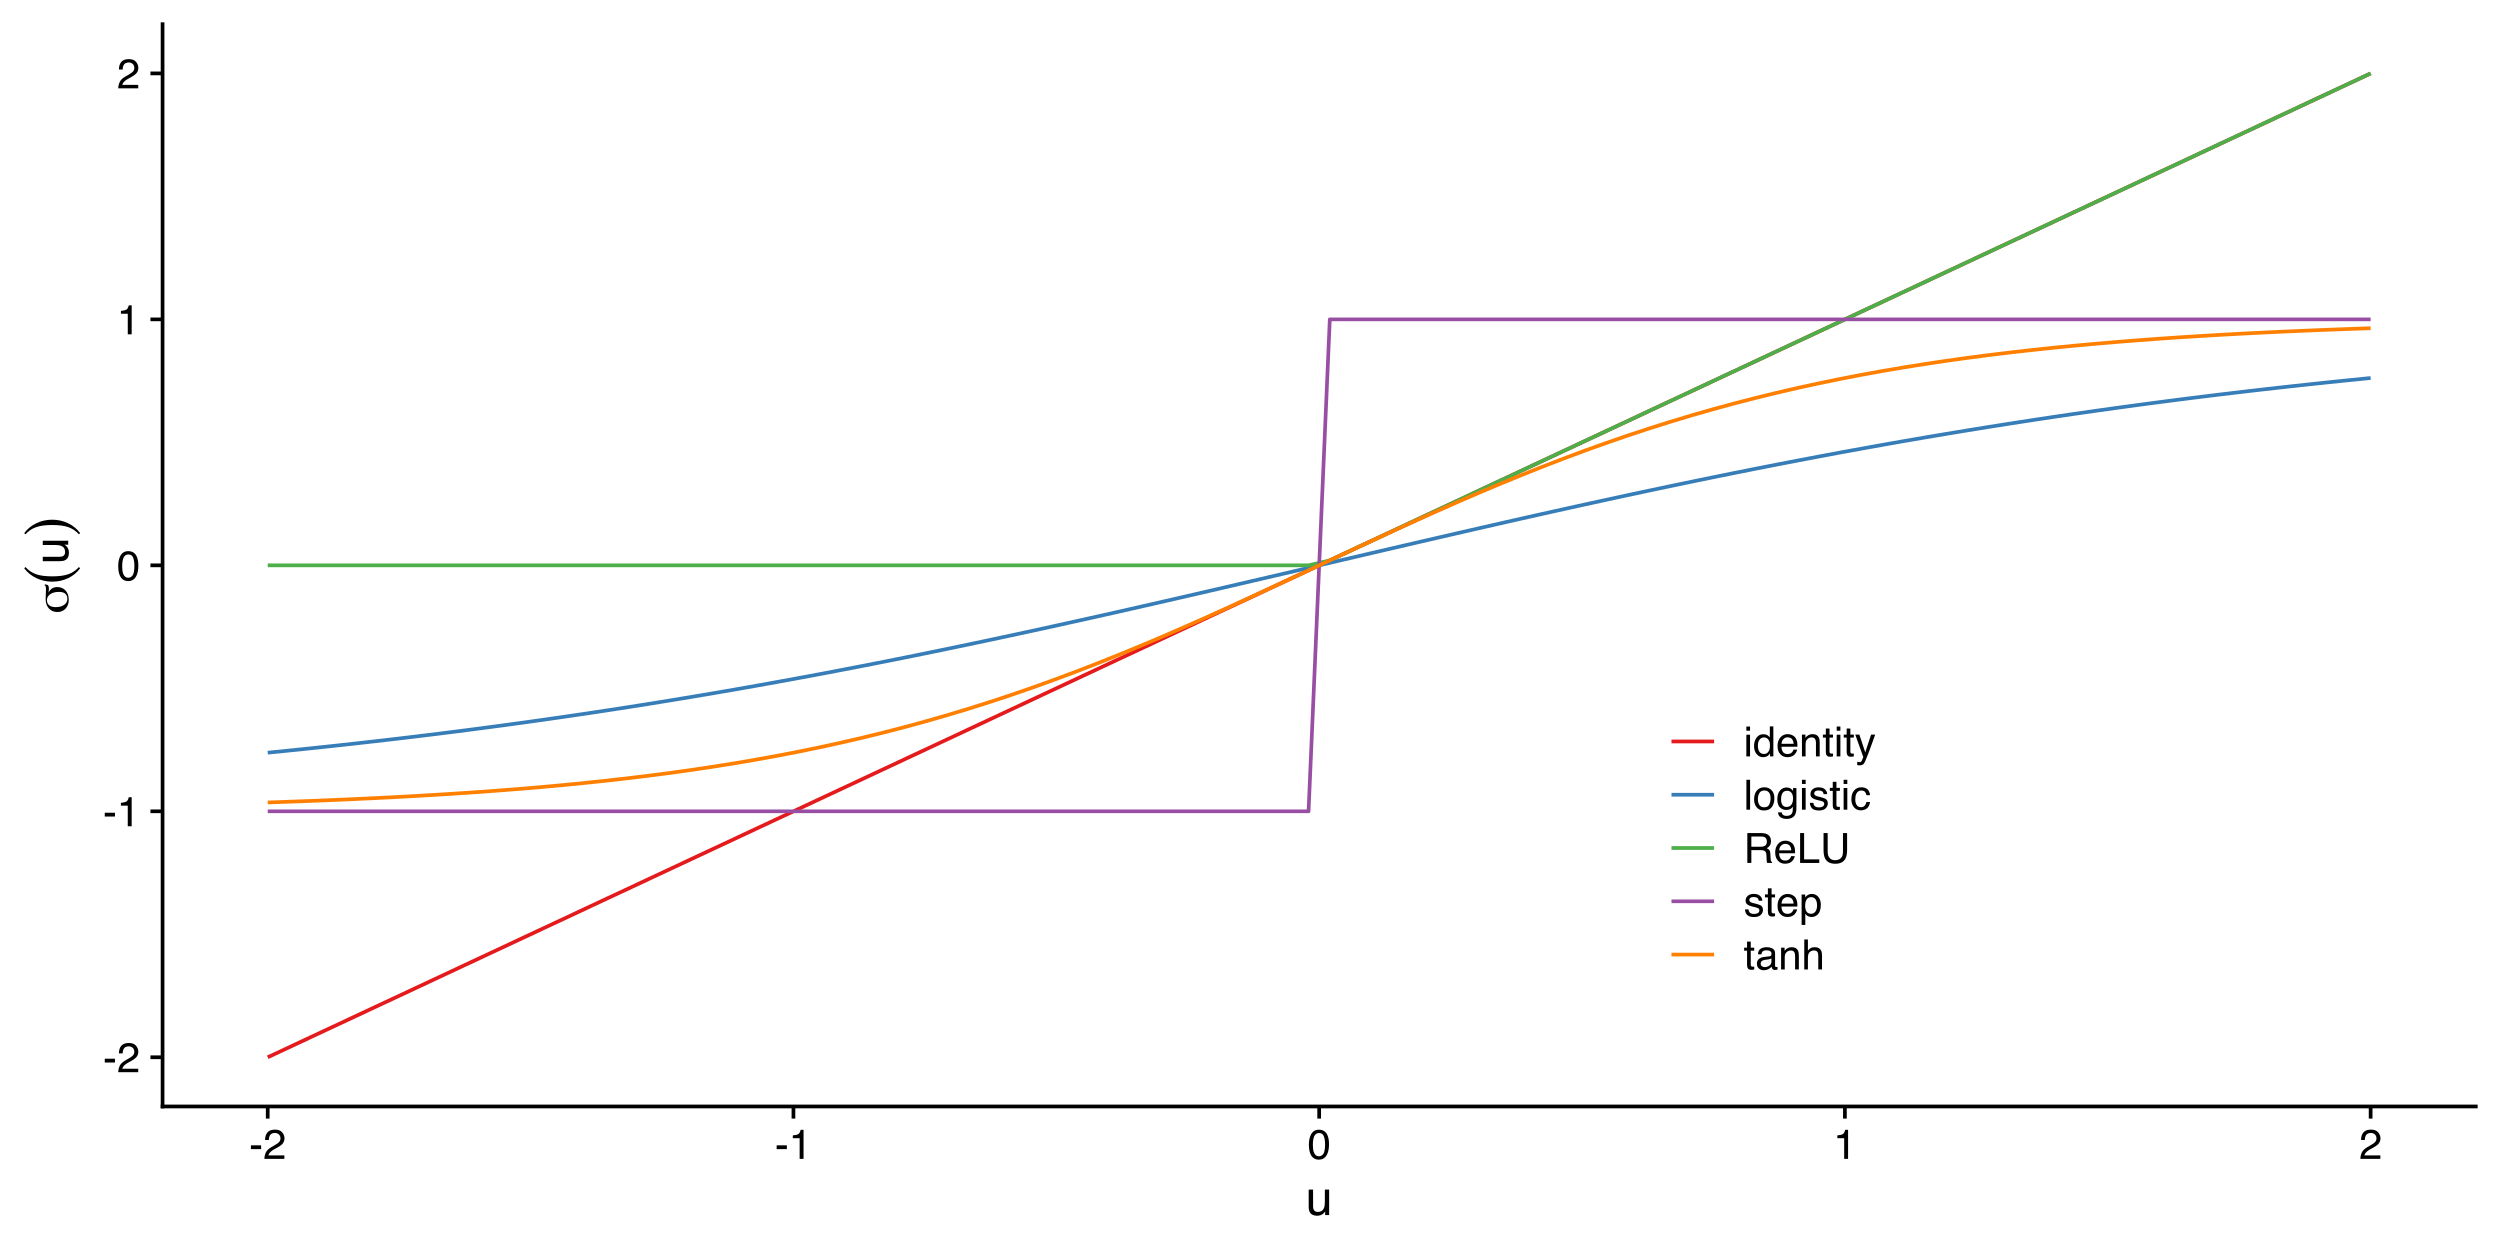 <?xml version="1.0" encoding="UTF-8"?>
<svg xmlns="http://www.w3.org/2000/svg" xmlns:xlink="http://www.w3.org/1999/xlink" width="720pt" height="360pt" viewBox="0 0 720 360" version="1.1">
<defs>
<g>
<symbol overflow="visible" id="glyph0-0">
<path style="stroke:none;" d="M 0.391 0 L 0.391 -8.609 L 7.219 -8.609 L 7.219 0 Z M 6.141 -1.078 L 6.141 -7.531 L 1.469 -7.531 L 1.469 -1.078 Z M 6.141 -1.078 "/>
</symbol>
<symbol overflow="visible" id="glyph0-1">
<path style="stroke:none;" d="M 0.5 -3.891 L 3.438 -3.891 L 3.438 -2.797 L 0.5 -2.797 Z M 0.5 -3.891 "/>
</symbol>
<symbol overflow="visible" id="glyph0-2">
<path style="stroke:none;" d="M 0.375 0 C 0.414 -0.719 0.566 -1.344 0.828 -1.875 C 1.086 -2.414 1.594 -2.906 2.344 -3.344 L 3.469 -4 C 3.969 -4.289 4.32 -4.539 4.531 -4.75 C 4.852 -5.07 5.016 -5.441 5.016 -5.859 C 5.016 -6.348 4.863 -6.734 4.562 -7.016 C 4.27 -7.305 3.883 -7.453 3.406 -7.453 C 2.676 -7.453 2.176 -7.18 1.906 -6.641 C 1.75 -6.336 1.664 -5.93 1.656 -5.422 L 0.578 -5.422 C 0.586 -6.148 0.723 -6.742 0.984 -7.203 C 1.441 -8.016 2.25 -8.422 3.406 -8.422 C 4.363 -8.422 5.062 -8.16 5.5 -7.641 C 5.945 -7.117 6.172 -6.539 6.172 -5.906 C 6.172 -5.238 5.938 -4.664 5.469 -4.188 C 5.195 -3.906 4.707 -3.566 4 -3.172 L 3.188 -2.734 C 2.812 -2.523 2.516 -2.32 2.297 -2.125 C 1.898 -1.789 1.648 -1.414 1.547 -1 L 6.141 -1 L 6.141 0 Z M 0.375 0 "/>
</symbol>
<symbol overflow="visible" id="glyph0-3">
<path style="stroke:none;" d="M 1.156 -5.938 L 1.156 -6.75 C 1.914 -6.82 2.441 -6.945 2.734 -7.125 C 3.035 -7.301 3.266 -7.711 3.422 -8.359 L 4.25 -8.359 L 4.25 0 L 3.125 0 L 3.125 -5.938 Z M 1.156 -5.938 "/>
</symbol>
<symbol overflow="visible" id="glyph0-4">
<path style="stroke:none;" d="M 3.25 -8.391 C 4.332 -8.391 5.117 -7.941 5.609 -7.047 C 5.984 -6.359 6.172 -5.41 6.172 -4.203 C 6.172 -3.066 6 -2.125 5.656 -1.375 C 5.164 -0.301 4.359 0.234 3.234 0.234 C 2.234 0.234 1.484 -0.203 0.984 -1.078 C 0.578 -1.816 0.375 -2.801 0.375 -4.031 C 0.375 -4.977 0.5 -5.797 0.75 -6.484 C 1.207 -7.754 2.039 -8.391 3.25 -8.391 Z M 3.234 -0.734 C 3.785 -0.734 4.223 -0.973 4.547 -1.453 C 4.867 -1.941 5.031 -2.848 5.031 -4.172 C 5.031 -5.117 4.91 -5.898 4.672 -6.516 C 4.441 -7.129 3.988 -7.438 3.312 -7.438 C 2.688 -7.438 2.227 -7.145 1.938 -6.562 C 1.656 -5.977 1.516 -5.117 1.516 -3.984 C 1.516 -3.129 1.609 -2.441 1.797 -1.922 C 2.078 -1.129 2.555 -0.734 3.234 -0.734 Z M 3.234 -0.734 "/>
</symbol>
<symbol overflow="visible" id="glyph0-5">
<path style="stroke:none;" d="M 0.781 -6.25 L 1.844 -6.25 L 1.844 0 L 0.781 0 Z M 0.781 -8.609 L 1.844 -8.609 L 1.844 -7.406 L 0.781 -7.406 Z M 0.781 -8.609 "/>
</symbol>
<symbol overflow="visible" id="glyph0-6">
<path style="stroke:none;" d="M 1.438 -3.062 C 1.438 -2.395 1.578 -1.832 1.859 -1.375 C 2.148 -0.926 2.609 -0.703 3.234 -0.703 C 3.723 -0.703 4.125 -0.91 4.438 -1.328 C 4.758 -1.742 4.922 -2.348 4.922 -3.141 C 4.922 -3.93 4.754 -4.516 4.422 -4.891 C 4.098 -5.273 3.703 -5.469 3.234 -5.469 C 2.703 -5.469 2.27 -5.266 1.938 -4.859 C 1.602 -4.453 1.438 -3.852 1.438 -3.062 Z M 3.031 -6.391 C 3.508 -6.391 3.91 -6.285 4.234 -6.078 C 4.422 -5.961 4.633 -5.758 4.875 -5.469 L 4.875 -8.641 L 5.891 -8.641 L 5.891 0 L 4.938 0 L 4.938 -0.875 C 4.695 -0.488 4.406 -0.207 4.062 -0.031 C 3.727 0.133 3.344 0.219 2.906 0.219 C 2.207 0.219 1.602 -0.07 1.094 -0.656 C 0.582 -1.25 0.328 -2.031 0.328 -3 C 0.328 -3.914 0.562 -4.707 1.031 -5.375 C 1.5 -6.051 2.164 -6.391 3.031 -6.391 Z M 3.031 -6.391 "/>
</symbol>
<symbol overflow="visible" id="glyph0-7">
<path style="stroke:none;" d="M 3.391 -6.422 C 3.836 -6.422 4.27 -6.316 4.688 -6.109 C 5.102 -5.898 5.422 -5.629 5.641 -5.297 C 5.848 -4.973 5.988 -4.602 6.062 -4.188 C 6.125 -3.895 6.156 -3.43 6.156 -2.797 L 1.547 -2.797 C 1.566 -2.16 1.719 -1.648 2 -1.266 C 2.281 -0.879 2.719 -0.688 3.312 -0.688 C 3.863 -0.688 4.301 -0.867 4.625 -1.234 C 4.812 -1.441 4.945 -1.688 5.031 -1.969 L 6.062 -1.969 C 6.039 -1.738 5.953 -1.484 5.797 -1.203 C 5.641 -0.922 5.469 -0.688 5.281 -0.5 C 4.957 -0.188 4.555 0.02 4.078 0.125 C 3.828 0.188 3.539 0.219 3.219 0.219 C 2.438 0.219 1.773 -0.062 1.234 -0.625 C 0.691 -1.195 0.422 -1.992 0.422 -3.016 C 0.422 -4.023 0.691 -4.844 1.234 -5.469 C 1.785 -6.102 2.504 -6.422 3.391 -6.422 Z M 5.062 -3.641 C 5.02 -4.098 4.922 -4.461 4.766 -4.734 C 4.484 -5.242 4.004 -5.5 3.328 -5.5 C 2.836 -5.5 2.426 -5.32 2.094 -4.969 C 1.77 -4.625 1.598 -4.18 1.578 -3.641 Z M 3.281 -6.422 Z M 3.281 -6.422 "/>
</symbol>
<symbol overflow="visible" id="glyph0-8">
<path style="stroke:none;" d="M 0.781 -6.281 L 1.781 -6.281 L 1.781 -5.391 C 2.07 -5.754 2.383 -6.016 2.719 -6.172 C 3.051 -6.336 3.422 -6.422 3.828 -6.422 C 4.711 -6.422 5.312 -6.109 5.625 -5.484 C 5.801 -5.141 5.891 -4.656 5.891 -4.031 L 5.891 0 L 4.812 0 L 4.812 -3.953 C 4.812 -4.336 4.754 -4.645 4.641 -4.875 C 4.453 -5.27 4.113 -5.469 3.625 -5.469 C 3.375 -5.469 3.172 -5.441 3.016 -5.391 C 2.723 -5.305 2.469 -5.133 2.25 -4.875 C 2.07 -4.664 1.957 -4.453 1.906 -4.234 C 1.852 -4.016 1.828 -3.695 1.828 -3.281 L 1.828 0 L 0.781 0 Z M 3.25 -6.422 Z M 3.25 -6.422 "/>
</symbol>
<symbol overflow="visible" id="glyph0-9">
<path style="stroke:none;" d="M 0.984 -8.031 L 2.047 -8.031 L 2.047 -6.281 L 3.047 -6.281 L 3.047 -5.422 L 2.047 -5.422 L 2.047 -1.312 C 2.047 -1.094 2.125 -0.945 2.281 -0.875 C 2.352 -0.832 2.488 -0.812 2.688 -0.812 C 2.738 -0.812 2.789 -0.812 2.844 -0.812 C 2.906 -0.82 2.973 -0.828 3.047 -0.828 L 3.047 0 C 2.93 0.031 2.805 0.051 2.672 0.062 C 2.547 0.082 2.406 0.094 2.25 0.094 C 1.758 0.094 1.426 -0.031 1.25 -0.281 C 1.07 -0.531 0.984 -0.859 0.984 -1.266 L 0.984 -5.422 L 0.141 -5.422 L 0.141 -6.281 L 0.984 -6.281 Z M 0.984 -8.031 "/>
</symbol>
<symbol overflow="visible" id="glyph0-10">
<path style="stroke:none;" d="M 4.688 -6.281 L 5.859 -6.281 C 5.711 -5.875 5.383 -4.953 4.875 -3.516 C 4.488 -2.441 4.164 -1.566 3.906 -0.891 C 3.301 0.711 2.875 1.691 2.625 2.047 C 2.375 2.398 1.941 2.578 1.328 2.578 C 1.18 2.578 1.066 2.566 0.984 2.547 C 0.91 2.535 0.812 2.516 0.688 2.484 L 0.688 1.531 C 0.875 1.582 1.008 1.613 1.094 1.625 C 1.176 1.633 1.25 1.641 1.312 1.641 C 1.5 1.641 1.641 1.609 1.734 1.547 C 1.828 1.484 1.906 1.406 1.969 1.312 C 1.988 1.281 2.055 1.117 2.172 0.828 C 2.297 0.535 2.383 0.32 2.438 0.188 L 0.125 -6.281 L 1.312 -6.281 L 3 -1.172 Z M 3 -6.422 Z M 3 -6.422 "/>
</symbol>
<symbol overflow="visible" id="glyph0-11">
<path style="stroke:none;" d="M 0.797 -8.609 L 1.859 -8.609 L 1.859 0 L 0.797 0 Z M 0.797 -8.609 "/>
</symbol>
<symbol overflow="visible" id="glyph0-12">
<path style="stroke:none;" d="M 3.266 -0.688 C 3.961 -0.688 4.441 -0.945 4.703 -1.469 C 4.961 -2 5.094 -2.586 5.094 -3.234 C 5.094 -3.828 5 -4.305 4.812 -4.672 C 4.508 -5.242 4 -5.531 3.281 -5.531 C 2.633 -5.531 2.164 -5.285 1.875 -4.797 C 1.582 -4.305 1.438 -3.711 1.438 -3.016 C 1.438 -2.348 1.582 -1.789 1.875 -1.344 C 2.164 -0.906 2.629 -0.688 3.266 -0.688 Z M 3.312 -6.453 C 4.113 -6.453 4.789 -6.18 5.344 -5.641 C 5.906 -5.109 6.188 -4.316 6.188 -3.266 C 6.188 -2.254 5.941 -1.414 5.453 -0.75 C 4.961 -0.094 4.203 0.234 3.172 0.234 C 2.305 0.234 1.617 -0.055 1.109 -0.641 C 0.598 -1.234 0.344 -2.02 0.344 -3 C 0.344 -4.051 0.609 -4.891 1.141 -5.516 C 1.68 -6.141 2.406 -6.453 3.312 -6.453 Z M 3.266 -6.422 Z M 3.266 -6.422 "/>
</symbol>
<symbol overflow="visible" id="glyph0-13">
<path style="stroke:none;" d="M 2.984 -6.391 C 3.484 -6.391 3.914 -6.27 4.281 -6.031 C 4.477 -5.883 4.68 -5.68 4.891 -5.422 L 4.891 -6.219 L 5.859 -6.219 L 5.859 -0.516 C 5.859 0.285 5.742 0.914 5.516 1.375 C 5.078 2.227 4.25 2.656 3.031 2.656 C 2.352 2.656 1.785 2.504 1.328 2.203 C 0.867 1.898 0.609 1.426 0.547 0.781 L 1.625 0.781 C 1.676 1.062 1.773 1.281 1.922 1.438 C 2.16 1.664 2.535 1.781 3.047 1.781 C 3.859 1.781 4.391 1.492 4.641 0.922 C 4.785 0.586 4.852 -0.008 4.844 -0.875 C 4.633 -0.551 4.379 -0.312 4.078 -0.156 C 3.785 0 3.395 0.078 2.906 0.078 C 2.227 0.078 1.633 -0.16 1.125 -0.641 C 0.613 -1.129 0.359 -1.93 0.359 -3.047 C 0.359 -4.098 0.613 -4.914 1.125 -5.5 C 1.645 -6.094 2.266 -6.391 2.984 -6.391 Z M 4.891 -3.172 C 4.891 -3.941 4.727 -4.516 4.406 -4.891 C 4.082 -5.266 3.676 -5.453 3.188 -5.453 C 2.438 -5.453 1.926 -5.102 1.656 -4.406 C 1.508 -4.039 1.438 -3.555 1.438 -2.953 C 1.438 -2.242 1.578 -1.703 1.859 -1.328 C 2.148 -0.961 2.539 -0.781 3.031 -0.781 C 3.789 -0.781 4.32 -1.125 4.625 -1.812 C 4.801 -2.195 4.891 -2.648 4.891 -3.172 Z M 3.109 -6.422 Z M 3.109 -6.422 "/>
</symbol>
<symbol overflow="visible" id="glyph0-14">
<path style="stroke:none;" d="M 1.406 -1.969 C 1.438 -1.613 1.523 -1.344 1.672 -1.156 C 1.93 -0.82 2.391 -0.656 3.047 -0.656 C 3.441 -0.656 3.785 -0.738 4.078 -0.906 C 4.379 -1.07 4.531 -1.332 4.531 -1.688 C 4.531 -1.957 4.41 -2.164 4.172 -2.312 C 4.016 -2.395 3.711 -2.492 3.266 -2.609 L 2.422 -2.812 C 1.891 -2.945 1.5 -3.098 1.25 -3.266 C 0.789 -3.547 0.562 -3.941 0.562 -4.453 C 0.562 -5.047 0.773 -5.523 1.203 -5.891 C 1.629 -6.254 2.207 -6.438 2.938 -6.438 C 3.875 -6.438 4.551 -6.16 4.969 -5.609 C 5.238 -5.254 5.367 -4.875 5.359 -4.469 L 4.359 -4.469 C 4.336 -4.707 4.254 -4.926 4.109 -5.125 C 3.867 -5.395 3.445 -5.531 2.844 -5.531 C 2.445 -5.531 2.145 -5.453 1.938 -5.297 C 1.738 -5.148 1.641 -4.953 1.641 -4.703 C 1.641 -4.43 1.773 -4.211 2.047 -4.047 C 2.203 -3.953 2.43 -3.867 2.734 -3.797 L 3.422 -3.625 C 4.18 -3.438 4.691 -3.258 4.953 -3.094 C 5.359 -2.82 5.562 -2.395 5.562 -1.812 C 5.562 -1.258 5.348 -0.781 4.922 -0.375 C 4.504 0.031 3.863 0.234 3 0.234 C 2.062 0.234 1.395 0.023 1 -0.391 C 0.613 -0.816 0.41 -1.344 0.391 -1.969 Z M 2.953 -6.422 Z M 2.953 -6.422 "/>
</symbol>
<symbol overflow="visible" id="glyph0-15">
<path style="stroke:none;" d="M 3.188 -6.453 C 3.895 -6.453 4.469 -6.281 4.906 -5.938 C 5.352 -5.594 5.625 -5.004 5.719 -4.172 L 4.688 -4.172 C 4.625 -4.555 4.484 -4.875 4.266 -5.125 C 4.047 -5.383 3.688 -5.516 3.188 -5.516 C 2.52 -5.516 2.039 -5.188 1.75 -4.531 C 1.562 -4.102 1.469 -3.578 1.469 -2.953 C 1.469 -2.328 1.598 -1.797 1.859 -1.359 C 2.129 -0.93 2.551 -0.719 3.125 -0.719 C 3.562 -0.719 3.906 -0.852 4.156 -1.125 C 4.414 -1.395 4.594 -1.758 4.688 -2.219 L 5.719 -2.219 C 5.602 -1.383 5.312 -0.773 4.844 -0.391 C 4.375 -0.004 3.773 0.188 3.047 0.188 C 2.223 0.188 1.566 -0.113 1.078 -0.719 C 0.586 -1.32 0.344 -2.07 0.344 -2.969 C 0.344 -4.07 0.609 -4.926 1.141 -5.531 C 1.68 -6.145 2.363 -6.453 3.188 -6.453 Z M 3.031 -6.422 Z M 3.031 -6.422 "/>
</symbol>
<symbol overflow="visible" id="glyph0-16">
<path style="stroke:none;" d="M 4.922 -4.672 C 5.461 -4.672 5.891 -4.781 6.203 -5 C 6.523 -5.219 6.688 -5.609 6.688 -6.172 C 6.688 -6.785 6.469 -7.207 6.031 -7.438 C 5.789 -7.551 5.469 -7.609 5.062 -7.609 L 2.219 -7.609 L 2.219 -4.672 Z M 1.062 -8.609 L 5.047 -8.609 C 5.703 -8.609 6.238 -8.516 6.656 -8.328 C 7.469 -7.953 7.875 -7.27 7.875 -6.281 C 7.875 -5.77 7.766 -5.348 7.547 -5.016 C 7.336 -4.691 7.039 -4.43 6.656 -4.234 C 7 -4.098 7.254 -3.914 7.422 -3.688 C 7.586 -3.469 7.68 -3.109 7.703 -2.609 L 7.75 -1.453 C 7.758 -1.129 7.785 -0.883 7.828 -0.719 C 7.898 -0.445 8.023 -0.27 8.203 -0.188 L 8.203 0 L 6.781 0 C 6.738 -0.07 6.703 -0.164 6.672 -0.281 C 6.648 -0.406 6.633 -0.633 6.625 -0.969 L 6.547 -2.406 C 6.523 -2.969 6.316 -3.344 5.922 -3.531 C 5.703 -3.633 5.352 -3.688 4.875 -3.688 L 2.219 -3.688 L 2.219 0 L 1.062 0 Z M 1.062 -8.609 "/>
</symbol>
<symbol overflow="visible" id="glyph0-17">
<path style="stroke:none;" d="M 0.922 -8.609 L 2.078 -8.609 L 2.078 -1.031 L 6.438 -1.031 L 6.438 0 L 0.922 0 Z M 0.922 -8.609 "/>
</symbol>
<symbol overflow="visible" id="glyph0-18">
<path style="stroke:none;" d="M 2.188 -8.609 L 2.188 -3.281 C 2.188 -2.656 2.301 -2.141 2.531 -1.734 C 2.875 -1.109 3.461 -0.797 4.297 -0.797 C 5.273 -0.797 5.945 -1.133 6.312 -1.812 C 6.5 -2.176 6.594 -2.664 6.594 -3.281 L 6.594 -8.609 L 7.781 -8.609 L 7.781 -3.781 C 7.781 -2.719 7.633 -1.898 7.344 -1.328 C 6.82 -0.285 5.836 0.234 4.391 0.234 C 2.93 0.234 1.941 -0.285 1.422 -1.328 C 1.141 -1.898 1 -2.719 1 -3.781 L 1 -8.609 Z M 4.391 -8.609 Z M 4.391 -8.609 "/>
</symbol>
<symbol overflow="visible" id="glyph0-19">
<path style="stroke:none;" d="M 3.422 -0.703 C 3.91 -0.703 4.316 -0.91 4.641 -1.328 C 4.973 -1.742 5.141 -2.359 5.141 -3.172 C 5.141 -3.672 5.066 -4.102 4.922 -4.469 C 4.648 -5.156 4.148 -5.5 3.422 -5.5 C 2.691 -5.5 2.191 -5.133 1.922 -4.406 C 1.773 -4.02 1.703 -3.523 1.703 -2.922 C 1.703 -2.43 1.773 -2.02 1.922 -1.688 C 2.191 -1.031 2.691 -0.703 3.422 -0.703 Z M 0.688 -6.25 L 1.719 -6.25 L 1.719 -5.422 C 1.926 -5.703 2.156 -5.922 2.406 -6.078 C 2.758 -6.305 3.176 -6.422 3.656 -6.422 C 4.375 -6.422 4.977 -6.148 5.469 -5.609 C 5.969 -5.066 6.219 -4.289 6.219 -3.281 C 6.219 -1.906 5.859 -0.926 5.141 -0.344 C 4.691 0.031 4.164 0.219 3.562 0.219 C 3.094 0.219 2.695 0.113 2.375 -0.094 C 2.188 -0.219 1.977 -0.422 1.75 -0.703 L 1.75 2.5 L 0.688 2.5 Z M 0.688 -6.25 "/>
</symbol>
<symbol overflow="visible" id="glyph0-20">
<path style="stroke:none;" d="M 1.578 -1.672 C 1.578 -1.367 1.688 -1.129 1.906 -0.953 C 2.133 -0.773 2.398 -0.688 2.703 -0.688 C 3.078 -0.688 3.438 -0.77 3.781 -0.938 C 4.375 -1.227 4.672 -1.695 4.672 -2.344 L 4.672 -3.188 C 4.535 -3.113 4.363 -3.047 4.156 -2.984 C 3.957 -2.93 3.758 -2.895 3.562 -2.875 L 2.938 -2.797 C 2.551 -2.742 2.258 -2.66 2.062 -2.547 C 1.738 -2.367 1.578 -2.078 1.578 -1.672 Z M 4.141 -3.797 C 4.379 -3.828 4.539 -3.93 4.625 -4.109 C 4.664 -4.203 4.688 -4.336 4.688 -4.516 C 4.688 -4.867 4.555 -5.125 4.297 -5.281 C 4.047 -5.445 3.688 -5.531 3.219 -5.531 C 2.664 -5.531 2.273 -5.383 2.047 -5.094 C 1.91 -4.926 1.82 -4.68 1.781 -4.359 L 0.797 -4.359 C 0.816 -5.129 1.066 -5.664 1.547 -5.969 C 2.035 -6.27 2.598 -6.422 3.234 -6.422 C 3.973 -6.422 4.57 -6.281 5.031 -6 C 5.488 -5.719 5.719 -5.281 5.719 -4.688 L 5.719 -1.078 C 5.719 -0.973 5.738 -0.883 5.781 -0.812 C 5.832 -0.75 5.93 -0.719 6.078 -0.719 C 6.117 -0.719 6.164 -0.719 6.219 -0.719 C 6.281 -0.727 6.348 -0.738 6.422 -0.75 L 6.422 0.031 C 6.254 0.07 6.125 0.098 6.031 0.109 C 5.945 0.129 5.832 0.141 5.688 0.141 C 5.32 0.141 5.062 0.008 4.906 -0.25 C 4.812 -0.383 4.75 -0.578 4.719 -0.828 C 4.5 -0.547 4.188 -0.301 3.781 -0.094 C 3.383 0.113 2.945 0.219 2.469 0.219 C 1.883 0.219 1.406 0.039 1.031 -0.312 C 0.664 -0.664 0.484 -1.109 0.484 -1.641 C 0.484 -2.223 0.664 -2.676 1.031 -3 C 1.395 -3.32 1.867 -3.52 2.453 -3.594 Z M 3.266 -6.422 Z M 3.266 -6.422 "/>
</symbol>
<symbol overflow="visible" id="glyph0-21">
<path style="stroke:none;" d="M 0.781 -8.641 L 1.828 -8.641 L 1.828 -5.422 C 2.078 -5.742 2.301 -5.969 2.5 -6.094 C 2.844 -6.312 3.27 -6.422 3.781 -6.422 C 4.688 -6.422 5.301 -6.102 5.625 -5.469 C 5.801 -5.125 5.891 -4.645 5.891 -4.031 L 5.891 0 L 4.812 0 L 4.812 -3.953 C 4.812 -4.41 4.75 -4.75 4.625 -4.969 C 4.438 -5.312 4.078 -5.484 3.547 -5.484 C 3.109 -5.484 2.711 -5.332 2.359 -5.031 C 2.004 -4.727 1.828 -4.16 1.828 -3.328 L 1.828 0 L 0.781 0 Z M 0.781 -8.641 "/>
</symbol>
<symbol overflow="visible" id="glyph1-0">
<path style="stroke:none;" d="M 0.453 0 L 0.453 -10.047 L 8.422 -10.047 L 8.422 0 Z M 7.172 -1.266 L 7.172 -8.781 L 1.703 -8.781 L 1.703 -1.266 Z M 7.172 -1.266 "/>
</symbol>
<symbol overflow="visible" id="glyph1-1">
<path style="stroke:none;" d="M 2.141 -7.328 L 2.141 -2.469 C 2.141 -2.094 2.195 -1.785 2.312 -1.547 C 2.531 -1.109 2.938 -0.891 3.531 -0.891 C 4.383 -0.891 4.969 -1.27 5.281 -2.031 C 5.445 -2.445 5.531 -3.008 5.531 -3.719 L 5.531 -7.328 L 6.766 -7.328 L 6.766 0 L 5.609 0 L 5.625 -1.078 C 5.457 -0.797 5.258 -0.562 5.031 -0.375 C 4.562 0.008 3.988 0.203 3.312 0.203 C 2.27 0.203 1.562 -0.145 1.188 -0.844 C 0.977 -1.219 0.875 -1.719 0.875 -2.344 L 0.875 -7.328 Z M 3.828 -7.5 Z M 3.828 -7.5 "/>
</symbol>
<symbol overflow="visible" id="glyph2-0">
<path style="stroke:none;" d="M 2.469 -0.703 L -9.875 -0.703 L -9.875 -7.703 L 2.469 -7.703 Z M 1.703 -1.484 L 1.703 -6.922 L -9.078 -6.922 L -9.078 -1.484 Z M 1.703 -1.484 "/>
</symbol>
<symbol overflow="visible" id="glyph2-1">
<path style="stroke:none;" d="M -2.656 -6.297 C -3.707 -6.297 -4.547 -6.078 -5.172 -5.641 C -5.805 -5.203 -6.125 -4.625 -6.125 -3.906 C -6.125 -3.27 -5.898 -2.773 -5.453 -2.422 C -5.016 -2.078 -4.391 -1.906 -3.578 -1.906 C -2.598 -1.906 -1.797 -2.125 -1.172 -2.562 C -0.555 -3 -0.25 -3.566 -0.25 -4.266 C -0.25 -4.941 -0.445 -5.445 -0.844 -5.781 C -1.25 -6.125 -1.852 -6.297 -2.656 -6.297 Z M -5.656 -6.125 C -5.383 -6.645 -5.039 -7.035 -4.625 -7.297 C -4.207 -7.555 -3.707 -7.688 -3.125 -7.688 C -2.156 -7.688 -1.363 -7.348 -0.75 -6.672 C -0.145 -5.992 0.156 -5.109 0.156 -4.016 C 0.156 -2.984 -0.145 -2.141 -0.75 -1.484 C -1.363 -0.828 -2.141 -0.5 -3.078 -0.5 C -4.109 -0.5 -4.938 -0.836 -5.562 -1.516 C -6.188 -2.203 -6.5 -3.113 -6.5 -4.25 C -6.5 -4.477 -6.484 -4.898 -6.453 -5.516 C -6.422 -6.129 -6.406 -6.629 -6.406 -7.016 C -6.406 -7.391 -6.43 -7.664 -6.484 -7.844 C -6.547 -8.031 -6.641 -8.133 -6.766 -8.156 L -6.766 -8.453 C -6.305 -8.441 -5.988 -8.352 -5.812 -8.188 C -5.645 -8.02 -5.562 -7.711 -5.562 -7.266 C -5.562 -7.172 -5.566 -7.051 -5.578 -6.906 C -5.586 -6.77 -5.613 -6.508 -5.656 -6.125 Z M -5.656 -6.125 "/>
</symbol>
<symbol overflow="visible" id="glyph3-0">
<path style="stroke:none;" d="M 3.094 -0.875 L -12.344 -0.875 L -12.344 -9.625 L 3.094 -9.625 Z M 2.125 -1.859 L 2.125 -8.641 L -11.359 -8.641 L -11.359 -1.859 Z M 2.125 -1.859 "/>
</symbol>
<symbol overflow="visible" id="glyph3-1">
<path style="stroke:none;" d="M -12.312 -5 C -11.426 -4.039 -10.406 -3.352 -9.25 -2.938 C -8.094 -2.531 -6.547 -2.328 -4.609 -2.328 C -2.66 -2.328 -1.113 -2.531 0.031 -2.938 C 1.188 -3.352 2.203 -4.039 3.078 -5 L 3.438 -4.656 C 2.562 -3.445 1.414 -2.5 0 -1.812 C -1.426 -1.133 -2.961 -0.797 -4.609 -0.797 C -6.242 -0.797 -7.773 -1.141 -9.203 -1.828 C -10.629 -2.516 -11.785 -3.457 -12.672 -4.656 Z M -12.312 -5 "/>
</symbol>
<symbol overflow="visible" id="glyph3-2">
<path style="stroke:none;" d="M -12.312 -0.828 L -12.672 -1.156 C -11.785 -2.363 -10.629 -3.312 -9.203 -4 C -7.773 -4.688 -6.242 -5.031 -4.609 -5.031 C -2.973 -5.031 -1.441 -4.688 -0.016 -4 C 1.41 -3.312 2.562 -2.363 3.438 -1.156 L 3.078 -0.828 C 2.211 -1.785 1.203 -2.469 0.047 -2.875 C -1.098 -3.289 -2.648 -3.5 -4.609 -3.5 C -6.566 -3.5 -8.117 -3.289 -9.266 -2.875 C -10.422 -2.469 -11.438 -1.785 -12.312 -0.828 Z M -12.312 -0.828 "/>
</symbol>
<symbol overflow="visible" id="glyph4-0">
<path style="stroke:none;" d="M 0 -0.453 L -10.047 -0.453 L -10.047 -8.422 L 0 -8.422 Z M -1.266 -7.172 L -8.781 -7.172 L -8.781 -1.703 L -1.266 -1.703 Z M -1.266 -7.172 "/>
</symbol>
<symbol overflow="visible" id="glyph4-1">
<path style="stroke:none;" d="M -7.328 -2.141 L -2.469 -2.141 C -2.094 -2.141 -1.785 -2.195 -1.547 -2.312 C -1.109 -2.531 -0.891 -2.938 -0.891 -3.531 C -0.891 -4.383 -1.27 -4.969 -2.031 -5.281 C -2.445 -5.445 -3.008 -5.531 -3.719 -5.531 L -7.328 -5.531 L -7.328 -6.766 L 0 -6.766 L 0 -5.609 L -1.078 -5.625 C -0.797 -5.457 -0.562 -5.258 -0.375 -5.031 C 0.008 -4.562 0.203 -3.988 0.203 -3.312 C 0.203 -2.27 -0.145 -1.562 -0.844 -1.188 C -1.219 -0.977 -1.719 -0.875 -2.344 -0.875 L -7.328 -0.875 Z M -7.5 -3.828 Z M -7.5 -3.828 "/>
</symbol>
</g>
</defs>
<g id="surface254">
<rect x="0" y="0" width="720" height="360" style="fill:rgb(100%,100%,100%);fill-opacity:1;stroke:none;"/>
<path style="fill:none;stroke-width:1.067;stroke-linecap:butt;stroke-linejoin:round;stroke:rgb(89.412%,10.196%,10.98%);stroke-opacity:1;stroke-miterlimit:10;" d="M 77.102 304.496 L 89.336 298.77 L 95.453 295.91 L 107.688 290.184 L 113.805 287.324 L 119.926 284.461 L 132.16 278.734 L 138.277 275.875 L 150.512 270.148 L 156.629 267.289 L 168.863 261.562 L 174.984 258.699 L 181.102 255.84 L 193.336 250.113 L 199.453 247.254 L 217.805 238.664 L 223.922 235.805 L 230.043 232.941 L 236.16 230.078 L 242.277 227.219 L 260.629 218.629 L 266.746 215.77 L 278.98 210.043 L 285.098 207.184 L 291.219 204.32 L 303.453 198.594 L 309.57 195.734 L 321.805 190.008 L 327.922 187.148 L 340.156 181.422 L 346.277 178.559 L 352.395 175.699 L 364.629 169.973 L 370.746 167.113 L 389.098 158.523 L 395.215 155.664 L 401.336 152.801 L 407.453 149.938 L 413.57 147.078 L 431.922 138.488 L 438.039 135.629 L 450.273 129.902 L 456.391 127.043 L 462.512 124.18 L 474.746 118.453 L 480.863 115.594 L 493.098 109.867 L 499.215 107.008 L 511.449 101.281 L 517.57 98.418 L 523.688 95.559 L 535.922 89.832 L 542.039 86.973 L 560.391 78.383 L 566.508 75.523 L 572.629 72.66 L 578.746 69.797 L 584.863 66.938 L 597.098 61.211 L 603.215 58.352 L 621.566 49.762 L 627.684 46.902 L 633.805 44.039 L 639.922 41.176 L 646.039 38.316 L 664.391 29.727 L 670.508 26.867 L 682.742 21.141 "/>
<path style="fill:none;stroke-width:1.067;stroke-linecap:butt;stroke-linejoin:round;stroke:rgb(21.569%,49.412%,72.157%);stroke-opacity:1;stroke-miterlimit:10;" d="M 77.102 216.77 L 83.219 216.16 L 89.336 215.527 L 95.453 214.879 L 101.57 214.211 L 107.688 213.523 L 113.805 212.816 L 119.926 212.09 L 126.043 211.34 L 132.16 210.57 L 138.277 209.777 L 144.395 208.965 L 150.512 208.129 L 156.629 207.273 L 162.746 206.395 L 168.863 205.496 L 174.984 204.57 L 181.102 203.625 L 187.219 202.66 L 193.336 201.668 L 199.453 200.656 L 205.57 199.625 L 211.688 198.57 L 217.805 197.492 L 223.922 196.391 L 230.043 195.273 L 236.16 194.133 L 242.277 192.969 L 248.395 191.789 L 254.512 190.586 L 260.629 189.367 L 266.746 188.125 L 272.863 186.867 L 278.98 185.594 L 285.098 184.301 L 291.219 182.996 L 297.336 181.672 L 303.453 180.336 L 309.57 178.984 L 315.688 177.625 L 321.805 176.25 L 327.922 174.863 L 334.039 173.469 L 340.156 172.066 L 346.277 170.656 L 352.395 169.242 L 358.512 167.82 L 364.629 166.395 L 376.863 163.535 L 382.98 162.102 L 395.215 159.242 L 401.336 157.816 L 407.453 156.395 L 413.57 154.98 L 419.688 153.57 L 425.805 152.168 L 431.922 150.773 L 438.039 149.387 L 444.156 148.012 L 450.273 146.652 L 456.391 145.301 L 462.512 143.965 L 468.629 142.641 L 474.746 141.336 L 480.863 140.043 L 486.98 138.77 L 493.098 137.512 L 499.215 136.273 L 505.332 135.051 L 511.449 133.848 L 517.57 132.668 L 523.688 131.508 L 529.805 130.363 L 535.922 129.246 L 542.039 128.145 L 548.156 127.066 L 554.273 126.012 L 560.391 124.98 L 566.508 123.969 L 572.629 122.977 L 578.746 122.012 L 584.863 121.066 L 590.98 120.141 L 597.098 119.242 L 603.215 118.363 L 609.332 117.508 L 615.449 116.672 L 621.566 115.859 L 627.684 115.066 L 633.805 114.297 L 639.922 113.547 L 646.039 112.82 L 652.156 112.113 L 658.273 111.426 L 664.391 110.758 L 670.508 110.109 L 676.625 109.48 L 682.742 108.867 "/>
<path style="fill:none;stroke-width:1.067;stroke-linecap:butt;stroke-linejoin:round;stroke:rgb(30.196%,68.627%,29.02%);stroke-opacity:1;stroke-miterlimit:10;" d="M 77.102 162.82 L 376.863 162.82 L 382.98 161.387 L 389.098 158.523 L 395.215 155.664 L 401.336 152.801 L 407.453 149.938 L 413.57 147.078 L 431.922 138.488 L 438.039 135.629 L 450.273 129.902 L 456.391 127.043 L 462.512 124.18 L 474.746 118.453 L 480.863 115.594 L 493.098 109.867 L 499.215 107.008 L 511.449 101.281 L 517.57 98.418 L 523.688 95.559 L 535.922 89.832 L 542.039 86.973 L 560.391 78.383 L 566.508 75.523 L 572.629 72.66 L 578.746 69.797 L 584.863 66.938 L 597.098 61.211 L 603.215 58.352 L 621.566 49.762 L 627.684 46.902 L 633.805 44.039 L 639.922 41.176 L 646.039 38.316 L 664.391 29.727 L 670.508 26.867 L 682.742 21.141 "/>
<path style="fill:none;stroke-width:1.067;stroke-linecap:butt;stroke-linejoin:round;stroke:rgb(59.608%,30.588%,63.922%);stroke-opacity:1;stroke-miterlimit:10;" d="M 77.102 233.656 L 376.863 233.656 L 382.98 91.98 L 682.742 91.98 "/>
<path style="fill:none;stroke-width:1.067;stroke-linecap:butt;stroke-linejoin:round;stroke:rgb(100%,49.804%,0%);stroke-opacity:1;stroke-miterlimit:10;" d="M 77.102 231.109 L 83.219 230.898 L 89.336 230.672 L 95.453 230.426 L 101.57 230.16 L 107.688 229.875 L 113.805 229.566 L 119.926 229.23 L 126.043 228.871 L 132.16 228.484 L 138.277 228.066 L 144.395 227.613 L 150.512 227.129 L 156.629 226.605 L 162.746 226.047 L 168.863 225.441 L 174.984 224.793 L 181.102 224.098 L 187.219 223.352 L 193.336 222.555 L 199.453 221.699 L 205.57 220.781 L 211.688 219.805 L 217.805 218.762 L 223.922 217.648 L 230.043 216.465 L 236.16 215.207 L 242.277 213.871 L 248.395 212.457 L 254.512 210.957 L 260.629 209.375 L 266.746 207.703 L 272.863 205.949 L 278.98 204.102 L 285.098 202.168 L 291.219 200.145 L 297.336 198.031 L 303.453 195.836 L 309.57 193.551 L 315.688 191.188 L 321.805 188.746 L 327.922 186.234 L 334.039 183.652 L 340.156 181.008 L 346.277 178.305 L 352.395 175.559 L 358.512 172.77 L 364.629 169.949 L 370.746 167.105 L 376.863 164.25 L 382.98 161.387 L 389.098 158.531 L 395.215 155.688 L 401.336 152.867 L 407.453 150.078 L 413.57 147.332 L 419.688 144.629 L 425.805 141.984 L 431.922 139.402 L 438.039 136.891 L 444.156 134.449 L 450.273 132.086 L 456.391 129.801 L 462.512 127.605 L 468.629 125.492 L 474.746 123.469 L 480.863 121.535 L 486.98 119.688 L 493.098 117.934 L 499.215 116.262 L 505.332 114.68 L 511.449 113.18 L 517.57 111.766 L 523.688 110.43 L 529.805 109.172 L 535.922 107.988 L 542.039 106.875 L 548.156 105.832 L 554.273 104.855 L 560.391 103.938 L 566.508 103.082 L 572.629 102.285 L 578.746 101.539 L 584.863 100.844 L 590.98 100.195 L 597.098 99.59 L 603.215 99.031 L 609.332 98.508 L 615.449 98.023 L 621.566 97.57 L 627.684 97.152 L 633.805 96.766 L 639.922 96.406 L 646.039 96.07 L 652.156 95.762 L 658.273 95.477 L 664.391 95.211 L 670.508 94.965 L 676.625 94.738 L 682.742 94.527 "/>
<path style="fill:none;stroke-width:1.067;stroke-linecap:square;stroke-linejoin:round;stroke:rgb(0%,0%,0%);stroke-opacity:1;stroke-miterlimit:10;" d="M 46.82 318.664 L 46.82 6.973 "/>
<g style="fill:rgb(0%,0%,0%);fill-opacity:1;">
  <use xlink:href="#glyph0-1" x="29.672" y="308.801"/>
  <use xlink:href="#glyph0-2" x="33.668" y="308.801"/>
</g>
<g style="fill:rgb(0%,0%,0%);fill-opacity:1;">
  <use xlink:href="#glyph0-1" x="29.672" y="237.961"/>
  <use xlink:href="#glyph0-3" x="33.668" y="237.961"/>
</g>
<g style="fill:rgb(0%,0%,0%);fill-opacity:1;">
  <use xlink:href="#glyph0-4" x="33.672" y="167.121"/>
</g>
<g style="fill:rgb(0%,0%,0%);fill-opacity:1;">
  <use xlink:href="#glyph0-3" x="33.672" y="96.285"/>
</g>
<g style="fill:rgb(0%,0%,0%);fill-opacity:1;">
  <use xlink:href="#glyph0-2" x="33.672" y="25.445"/>
</g>
<path style="fill:none;stroke-width:1.067;stroke-linecap:butt;stroke-linejoin:round;stroke:rgb(0%,0%,0%);stroke-opacity:1;stroke-miterlimit:10;" d="M 43.332 304.496 L 46.82 304.496 "/>
<path style="fill:none;stroke-width:1.067;stroke-linecap:butt;stroke-linejoin:round;stroke:rgb(0%,0%,0%);stroke-opacity:1;stroke-miterlimit:10;" d="M 43.332 233.656 L 46.82 233.656 "/>
<path style="fill:none;stroke-width:1.067;stroke-linecap:butt;stroke-linejoin:round;stroke:rgb(0%,0%,0%);stroke-opacity:1;stroke-miterlimit:10;" d="M 43.332 162.82 L 46.82 162.82 "/>
<path style="fill:none;stroke-width:1.067;stroke-linecap:butt;stroke-linejoin:round;stroke:rgb(0%,0%,0%);stroke-opacity:1;stroke-miterlimit:10;" d="M 43.332 91.98 L 46.82 91.98 "/>
<path style="fill:none;stroke-width:1.067;stroke-linecap:butt;stroke-linejoin:round;stroke:rgb(0%,0%,0%);stroke-opacity:1;stroke-miterlimit:10;" d="M 43.332 21.141 L 46.82 21.141 "/>
<path style="fill:none;stroke-width:1.067;stroke-linecap:square;stroke-linejoin:round;stroke:rgb(0%,0%,0%);stroke-opacity:1;stroke-miterlimit:10;" d="M 46.82 318.664 L 713.027 318.664 "/>
<path style="fill:none;stroke-width:1.067;stroke-linecap:butt;stroke-linejoin:round;stroke:rgb(0%,0%,0%);stroke-opacity:1;stroke-miterlimit:10;" d="M 77.102 322.148 L 77.102 318.664 "/>
<path style="fill:none;stroke-width:1.067;stroke-linecap:butt;stroke-linejoin:round;stroke:rgb(0%,0%,0%);stroke-opacity:1;stroke-miterlimit:10;" d="M 228.512 322.148 L 228.512 318.664 "/>
<path style="fill:none;stroke-width:1.067;stroke-linecap:butt;stroke-linejoin:round;stroke:rgb(0%,0%,0%);stroke-opacity:1;stroke-miterlimit:10;" d="M 379.922 322.148 L 379.922 318.664 "/>
<path style="fill:none;stroke-width:1.067;stroke-linecap:butt;stroke-linejoin:round;stroke:rgb(0%,0%,0%);stroke-opacity:1;stroke-miterlimit:10;" d="M 531.332 322.148 L 531.332 318.664 "/>
<path style="fill:none;stroke-width:1.067;stroke-linecap:butt;stroke-linejoin:round;stroke:rgb(0%,0%,0%);stroke-opacity:1;stroke-miterlimit:10;" d="M 682.742 322.148 L 682.742 318.664 "/>
<g style="fill:rgb(0%,0%,0%);fill-opacity:1;">
  <use xlink:href="#glyph0-1" x="71.766" y="333.746"/>
  <use xlink:href="#glyph0-2" x="75.762" y="333.746"/>
</g>
<g style="fill:rgb(0%,0%,0%);fill-opacity:1;">
  <use xlink:href="#glyph0-1" x="223.176" y="333.746"/>
  <use xlink:href="#glyph0-3" x="227.172" y="333.746"/>
</g>
<g style="fill:rgb(0%,0%,0%);fill-opacity:1;">
  <use xlink:href="#glyph0-4" x="376.586" y="333.746"/>
</g>
<g style="fill:rgb(0%,0%,0%);fill-opacity:1;">
  <use xlink:href="#glyph0-3" x="527.996" y="333.746"/>
</g>
<g style="fill:rgb(0%,0%,0%);fill-opacity:1;">
  <use xlink:href="#glyph0-2" x="679.406" y="333.746"/>
</g>
<g style="fill:rgb(0%,0%,0%);fill-opacity:1;">
  <use xlink:href="#glyph1-1" x="376.027" y="349.93"/>
</g>
<g style="fill:rgb(0%,0%,0%);fill-opacity:1;">
  <use xlink:href="#glyph2-1" x="19.645" y="176.762"/>
</g>
<g style="fill:rgb(0%,0%,0%);fill-opacity:1;">
  <use xlink:href="#glyph3-1" x="19.645" y="168.316"/>
</g>
<g style="fill:rgb(0%,0%,0%);fill-opacity:1;">
  <use xlink:href="#glyph4-1" x="19.645" y="162.492"/>
</g>
<g style="fill:rgb(0%,0%,0%);fill-opacity:1;">
  <use xlink:href="#glyph3-2" x="19.645" y="154.703"/>
</g>
<path style="fill:none;stroke-width:1.067;stroke-linecap:butt;stroke-linejoin:round;stroke:rgb(89.412%,10.196%,10.98%);stroke-opacity:1;stroke-miterlimit:10;" d="M 481.387 213.543 L 493.66 213.543 "/>
<path style="fill:none;stroke-width:1.067;stroke-linecap:butt;stroke-linejoin:round;stroke:rgb(21.569%,49.412%,72.157%);stroke-opacity:1;stroke-miterlimit:10;" d="M 481.387 228.887 L 493.66 228.887 "/>
<path style="fill:none;stroke-width:1.067;stroke-linecap:butt;stroke-linejoin:round;stroke:rgb(30.196%,68.627%,29.02%);stroke-opacity:1;stroke-miterlimit:10;" d="M 481.387 244.227 L 493.66 244.227 "/>
<path style="fill:none;stroke-width:1.067;stroke-linecap:butt;stroke-linejoin:round;stroke:rgb(59.608%,30.588%,63.922%);stroke-opacity:1;stroke-miterlimit:10;" d="M 481.387 259.57 L 493.66 259.57 "/>
<path style="fill:none;stroke-width:1.067;stroke-linecap:butt;stroke-linejoin:round;stroke:rgb(100%,49.804%,0%);stroke-opacity:1;stroke-miterlimit:10;" d="M 481.387 274.914 L 493.66 274.914 "/>
<g style="fill:rgb(0%,0%,0%);fill-opacity:1;">
  <use xlink:href="#glyph0-5" x="502.168" y="217.848"/>
  <use xlink:href="#glyph0-6" x="504.834" y="217.848"/>
  <use xlink:href="#glyph0-7" x="511.508" y="217.848"/>
  <use xlink:href="#glyph0-8" x="518.182" y="217.848"/>
  <use xlink:href="#glyph0-9" x="524.855" y="217.848"/>
  <use xlink:href="#glyph0-5" x="528.189" y="217.848"/>
  <use xlink:href="#glyph0-9" x="530.855" y="217.848"/>
  <use xlink:href="#glyph0-10" x="534.189" y="217.848"/>
</g>
<g style="fill:rgb(0%,0%,0%);fill-opacity:1;">
  <use xlink:href="#glyph0-11" x="502.168" y="233.188"/>
  <use xlink:href="#glyph0-12" x="504.834" y="233.188"/>
  <use xlink:href="#glyph0-13" x="511.508" y="233.188"/>
  <use xlink:href="#glyph0-5" x="518.182" y="233.188"/>
  <use xlink:href="#glyph0-14" x="520.848" y="233.188"/>
  <use xlink:href="#glyph0-9" x="526.848" y="233.188"/>
  <use xlink:href="#glyph0-5" x="530.182" y="233.188"/>
  <use xlink:href="#glyph0-15" x="532.848" y="233.188"/>
</g>
<g style="fill:rgb(0%,0%,0%);fill-opacity:1;">
  <use xlink:href="#glyph0-16" x="502.168" y="248.531"/>
  <use xlink:href="#glyph0-7" x="510.834" y="248.531"/>
  <use xlink:href="#glyph0-17" x="517.508" y="248.531"/>
  <use xlink:href="#glyph0-18" x="524.182" y="248.531"/>
</g>
<g style="fill:rgb(0%,0%,0%);fill-opacity:1;">
  <use xlink:href="#glyph0-14" x="502.168" y="263.875"/>
  <use xlink:href="#glyph0-9" x="508.168" y="263.875"/>
  <use xlink:href="#glyph0-7" x="511.502" y="263.875"/>
  <use xlink:href="#glyph0-19" x="518.176" y="263.875"/>
</g>
<g style="fill:rgb(0%,0%,0%);fill-opacity:1;">
  <use xlink:href="#glyph0-9" x="502.168" y="279.215"/>
  <use xlink:href="#glyph0-20" x="505.502" y="279.215"/>
  <use xlink:href="#glyph0-8" x="512.176" y="279.215"/>
  <use xlink:href="#glyph0-21" x="518.85" y="279.215"/>
</g>
</g>
</svg>
